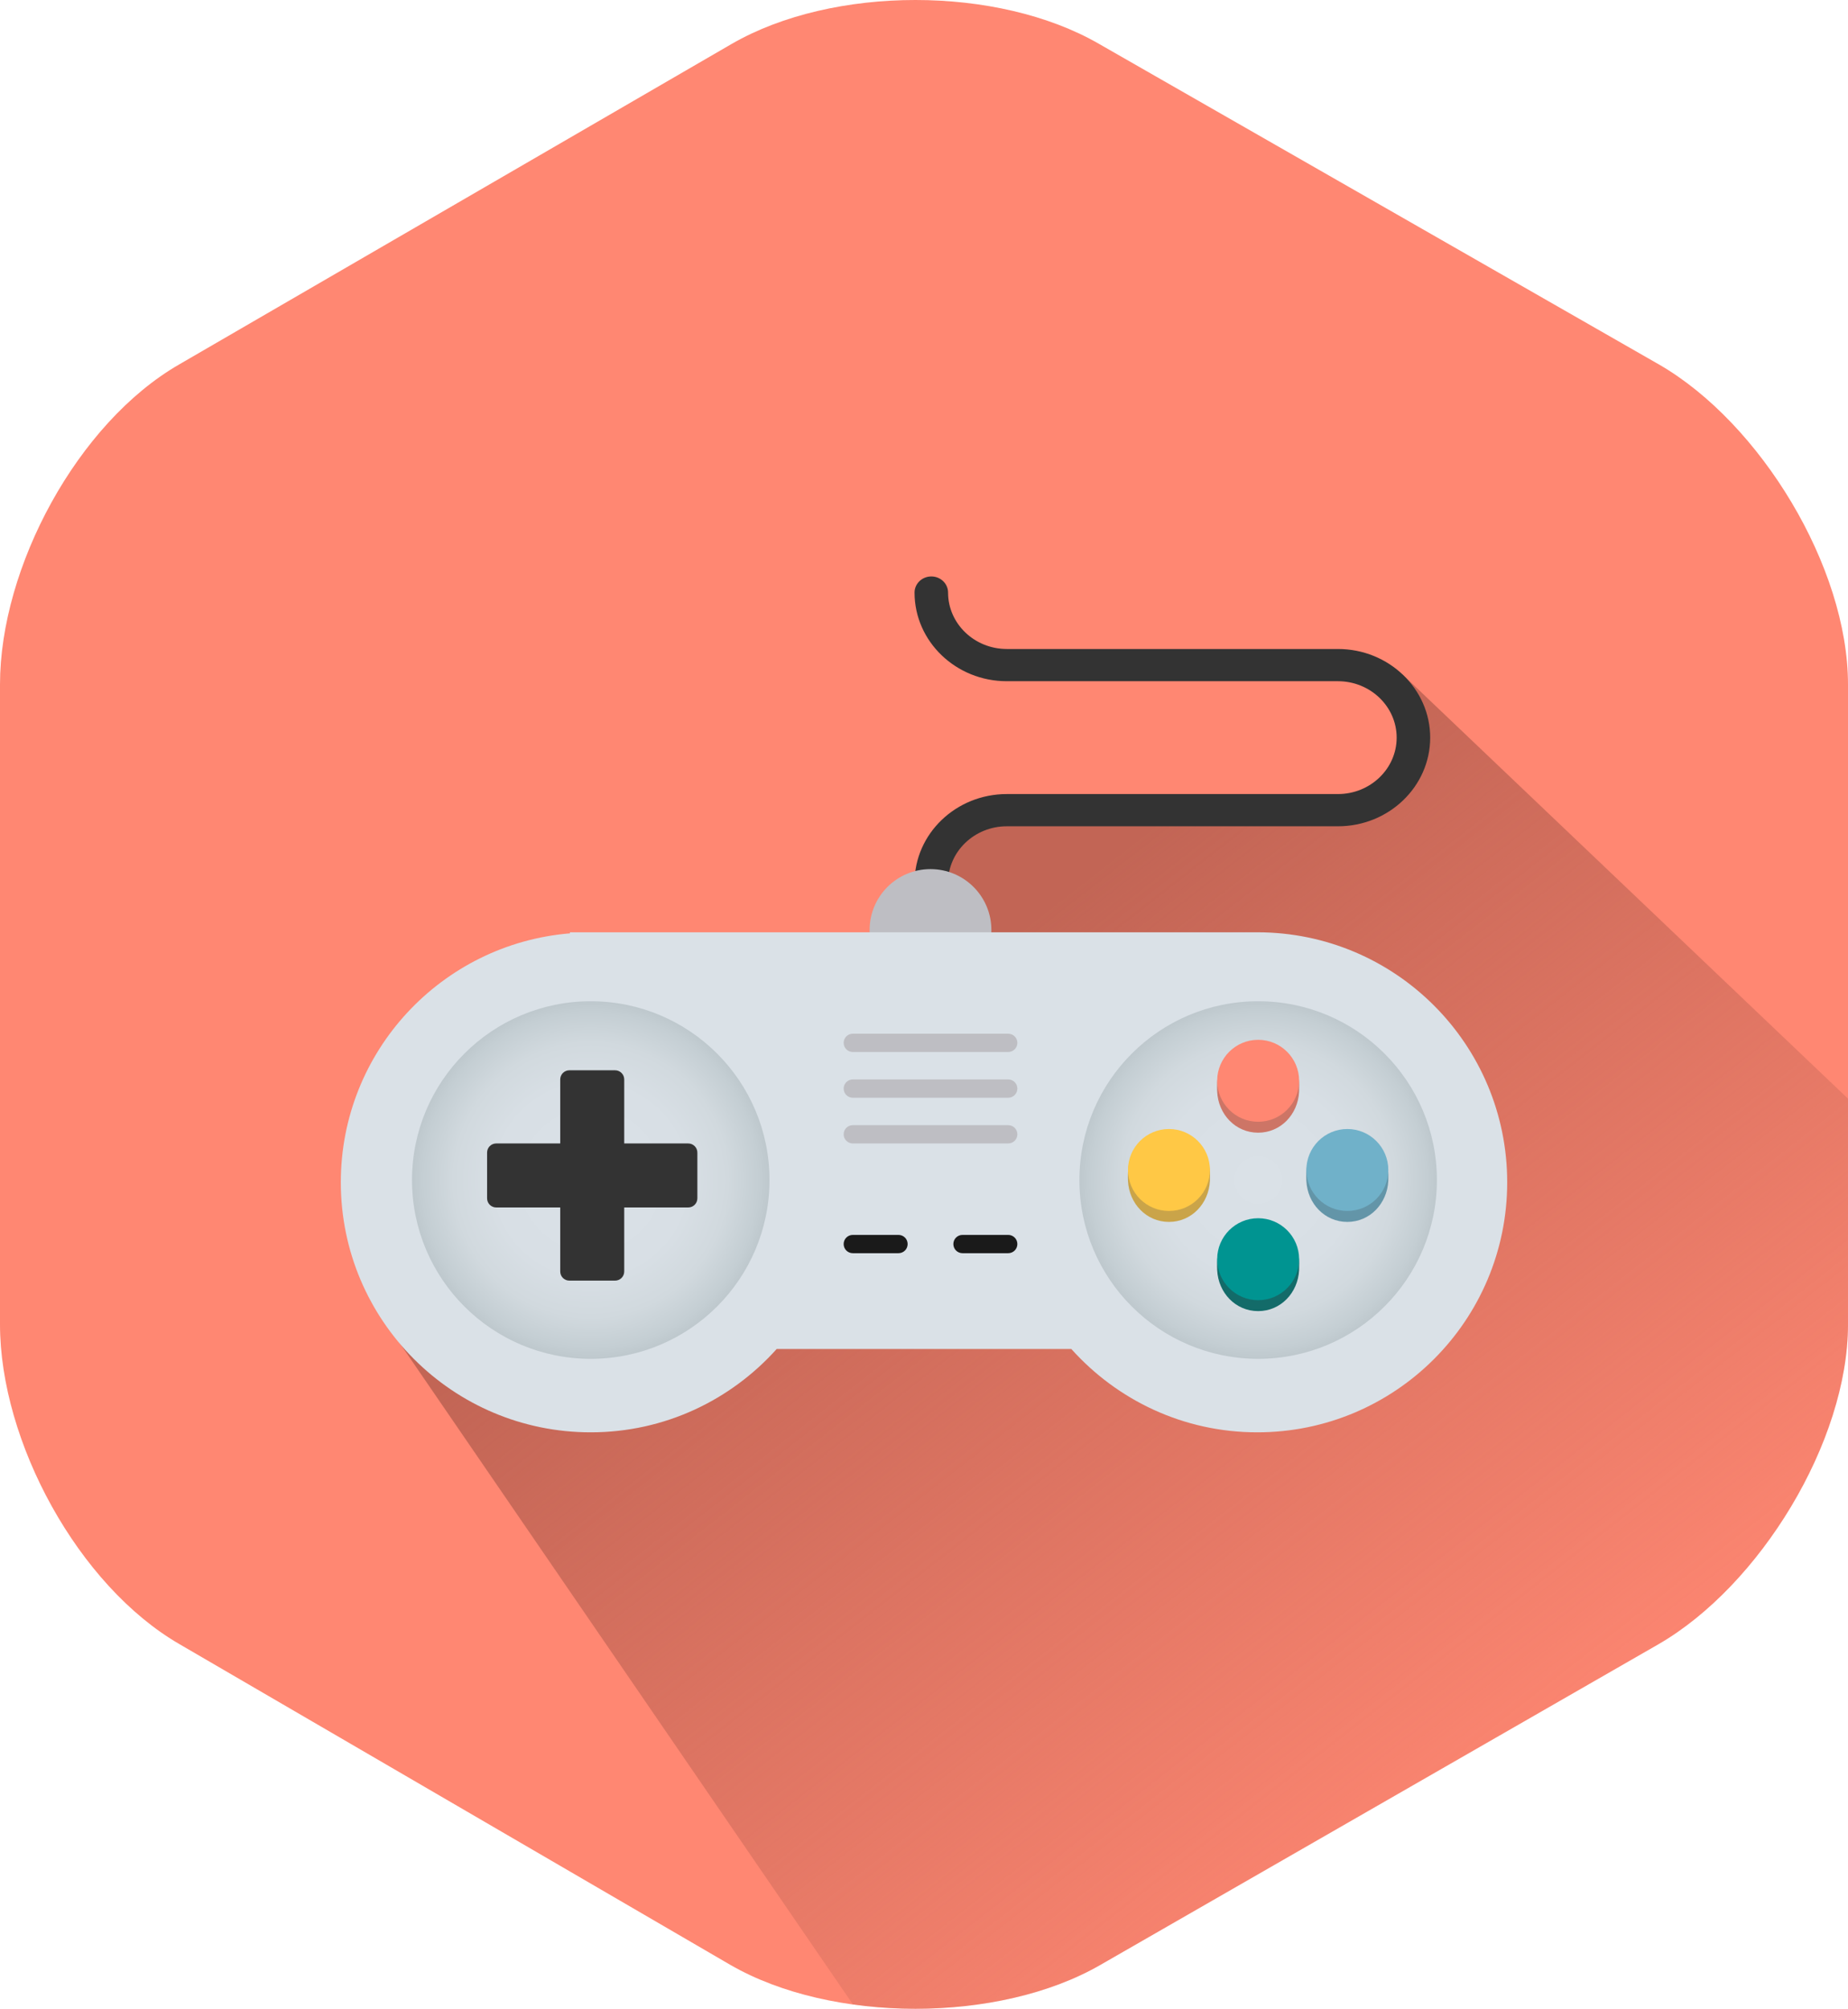 <?xml version="1.0" encoding="utf-8"?>
<!-- Generator: Adobe Illustrator 16.0.0, SVG Export Plug-In . SVG Version: 6.00 Build 0)  -->
<!DOCTYPE svg PUBLIC "-//W3C//DTD SVG 1.1//EN" "http://www.w3.org/Graphics/SVG/1.1/DTD/svg11.dtd">
<svg version="1.1" id="Layer_1" xmlns="http://www.w3.org/2000/svg" xmlns:xlink="http://www.w3.org/1999/xlink" x="0px" y="0px"
	 width="202.132px" height="219.654px" viewBox="8.768 0.007 202.132 219.654" enable-background="new 8.768 0.007 202.132 219.654"
	 xml:space="preserve">
<path fill="#FF8772" d="M210.9,144.814c0,12.844-9.65,28.589-20.738,34.988l-61.039,35.062c-11.088,6.396-29.376,6.396-40.464,0
	L28.42,179.802c-11.087-6.399-19.652-22.145-19.652-34.988V74.853c0-12.843,8.49-28.587,19.581-34.986L88.804,4.806
	c11.087-6.399,29.087-6.399,40.175,0l61.256,35.061C201.324,46.266,210.9,62.01,210.9,74.853V144.814z"/>
<g>
	
		<linearGradient id="SVGID_1_" gradientUnits="userSpaceOnUse" x1="593.86" y1="681.325" x2="663.194" y2="770.068" gradientTransform="matrix(1 0 0 1 -484 -571.333)">
		<stop  offset="0" style="stop-color:#C26555"/>
		<stop  offset="1" style="stop-color:#C26555;stop-opacity:0"/>
	</linearGradient>
	<path fill="url(#SVGID_1_)" d="M49.272,142.178l52.785,77.001c9.409,1.314,19.786-0.11,27.065-4.309l61.039-35.062
		c11.088-6.398,20.738-22.145,20.738-34.988v-24.678l-48.742-46.405c0,0,0.838,4.004,0.51,9.263l-6.529,6l-38.933-0.333l-8.405,7.86
		V105L49.272,142.178z"/>
</g>
<g id="Buttons">
	<g>
		<path fill="#333333" d="M110.636,98.29c-1.014,0-1.836-0.79-1.836-1.763c0-5.345,4.524-9.693,10.089-9.693h36.223
			c3.54,0,6.421-2.768,6.421-6.169c0-3.4-2.881-6.169-6.421-6.169h-36.223c-5.562,0-10.089-4.349-10.089-9.692
			c0-0.974,0.822-1.764,1.836-1.764c1.012,0,1.831,0.79,1.831,1.764c0,3.4,2.883,6.168,6.422,6.168h36.223
			c5.562,0,10.089,4.349,10.089,9.693c0,5.346-4.525,9.694-10.089,9.694h-36.223c-3.539,0-6.422,2.768-6.422,6.168
			C112.467,97.5,111.648,98.29,110.636,98.29z"/>
		<circle fill="#BEBEC3" cx="110.545" cy="101.702" r="6.66"/>
		<path fill="#DAE1E7" d="M146.286,156.627c-8.088,0-15.331-3.531-20.336-9.111h-32.23c-5.005,5.58-12.249,9.111-20.335,9.111
			c-15.099,0-27.339-12.239-27.339-27.338c0-14.33,11.029-26.062,25.06-27.224v-0.115h75.181c15.097,0,27.337,12.24,27.337,27.338
			C173.623,144.388,161.382,156.627,146.286,156.627z"/>
		<path fill="#1A1A1A" d="M108.045,136.04c0,0.554-0.448,1-1,1h-5c-0.552,0-1-0.446-1-1l0,0c0-0.553,0.448-1,1-1h5
			C107.597,135.04,108.045,135.487,108.045,136.04L108.045,136.04z"/>
		<path fill="#1A1A1A" d="M120.045,136.04c0,0.554-0.447,1-1,1h-5c-0.554,0-1-0.446-1-1l0,0c0-0.553,0.446-1,1-1h5
			C119.598,135.04,120.045,135.487,120.045,136.04L120.045,136.04z"/>
		<path fill="#BEBEC3" d="M120.045,124.04c0,0.554-0.447,1-1,1h-17c-0.552,0-1-0.446-1-1l0,0c0-0.553,0.448-1,1-1h17
			C119.598,123.04,120.045,123.487,120.045,124.04L120.045,124.04z"/>
		<path fill="#BEBEC3" d="M120.045,119.04c0,0.554-0.447,1-1,1h-17c-0.552,0-1-0.446-1-1l0,0c0-0.553,0.448-1,1-1h17
			C119.598,118.04,120.045,118.487,120.045,119.04L120.045,119.04z"/>
		<path fill="#BEBEC3" d="M120.045,114.04c0,0.554-0.447,1-1,1h-17c-0.552,0-1-0.446-1-1l0,0c0-0.553,0.448-1,1-1h17
			C119.598,113.04,120.045,113.487,120.045,114.04L120.045,114.04z"/>
		
			<radialGradient id="SVGID_2_" cx="315.383" cy="-240.373" r="19.549" gradientTransform="matrix(1 0 0 -1 -242 -111.333)" gradientUnits="userSpaceOnUse">
			<stop  offset="0" style="stop-color:#DAE1E7"/>
			<stop  offset="0.533" style="stop-color:#D8DFE5"/>
			<stop  offset="0.767" style="stop-color:#D1D9DE"/>
			<stop  offset="0.942" style="stop-color:#C4CED3"/>
			<stop  offset="1" style="stop-color:#BEC8CD"/>
		</radialGradient>
		<circle fill="url(#SVGID_2_)" cx="73.383" cy="129.04" r="19.549"/>
		<path fill="#333333" d="M84.045,125.04h-7v-7c0-0.553-0.448-1-1-1h-5c-0.552,0-1,0.447-1,1v7h-7c-0.554,0-1,0.447-1,1v5
			c0,0.554,0.446,1,1,1h7v7c0,0.554,0.448,1,1,1h5c0.552,0,1-0.446,1-1v-7h7c0.552,0,1-0.446,1-1v-5
			C85.045,125.487,84.597,125.04,84.045,125.04z"/>
		
			<radialGradient id="SVGID_3_" cx="388.384" cy="-240.373" r="19.549" gradientTransform="matrix(1 0 0 -1 -242 -111.333)" gradientUnits="userSpaceOnUse">
			<stop  offset="0" style="stop-color:#DAE1E7"/>
			<stop  offset="0.533" style="stop-color:#D8DFE5"/>
			<stop  offset="0.767" style="stop-color:#D1D9DE"/>
			<stop  offset="0.942" style="stop-color:#C4CED3"/>
			<stop  offset="1" style="stop-color:#BEC8CD"/>
		</radialGradient>
		<circle fill="url(#SVGID_3_)" cx="146.383" cy="129.04" r="19.549"/>
		<g>
			<path fill="#CD7566" d="M141.901,119.382c-0.188-4.01,1.826-4.48,4.481-4.48c2.729,0,4.67,0.703,4.48,4.48
				c-0.124,2.473-2.007,4.481-4.48,4.481C143.907,123.864,142.019,121.854,141.901,119.382z"/>
			<circle fill="#FF8772" cx="146.383" cy="118.187" r="4.481"/>
		</g>
		<g>
			<path fill="#136B69" d="M141.901,138.893c-0.188-4.011,1.826-4.481,4.481-4.481c2.729,0,4.67,0.702,4.48,4.481
				c-0.124,2.472-2.007,4.48-4.48,4.48C143.907,143.374,142.019,141.364,141.901,138.893z"/>
			<circle fill="#009491" cx="146.383" cy="137.697" r="4.481"/>
		</g>
		<g>
			<path fill="#CAA449" d="M132.147,129.138c-0.188-4.011,1.826-4.481,4.481-4.481c2.729,0,4.67,0.702,4.48,4.481
				c-0.124,2.472-2.006,4.48-4.48,4.48C134.153,133.619,132.264,131.609,132.147,129.138z"/>
			<circle fill="#FFC845" cx="136.628" cy="127.941" r="4.481"/>
		</g>
		<g>
			<path fill="#6395A8" d="M151.656,129.138c-0.188-4.011,1.826-4.481,4.48-4.481c2.73,0,4.672,0.702,4.482,4.481
				c-0.125,2.472-2.008,4.48-4.482,4.48C153.663,133.619,151.774,131.609,151.656,129.138z"/>
			<circle fill="#70B1C9" cx="156.138" cy="127.941" r="4.481"/>
		</g>
	</g>
</g>
</svg>
